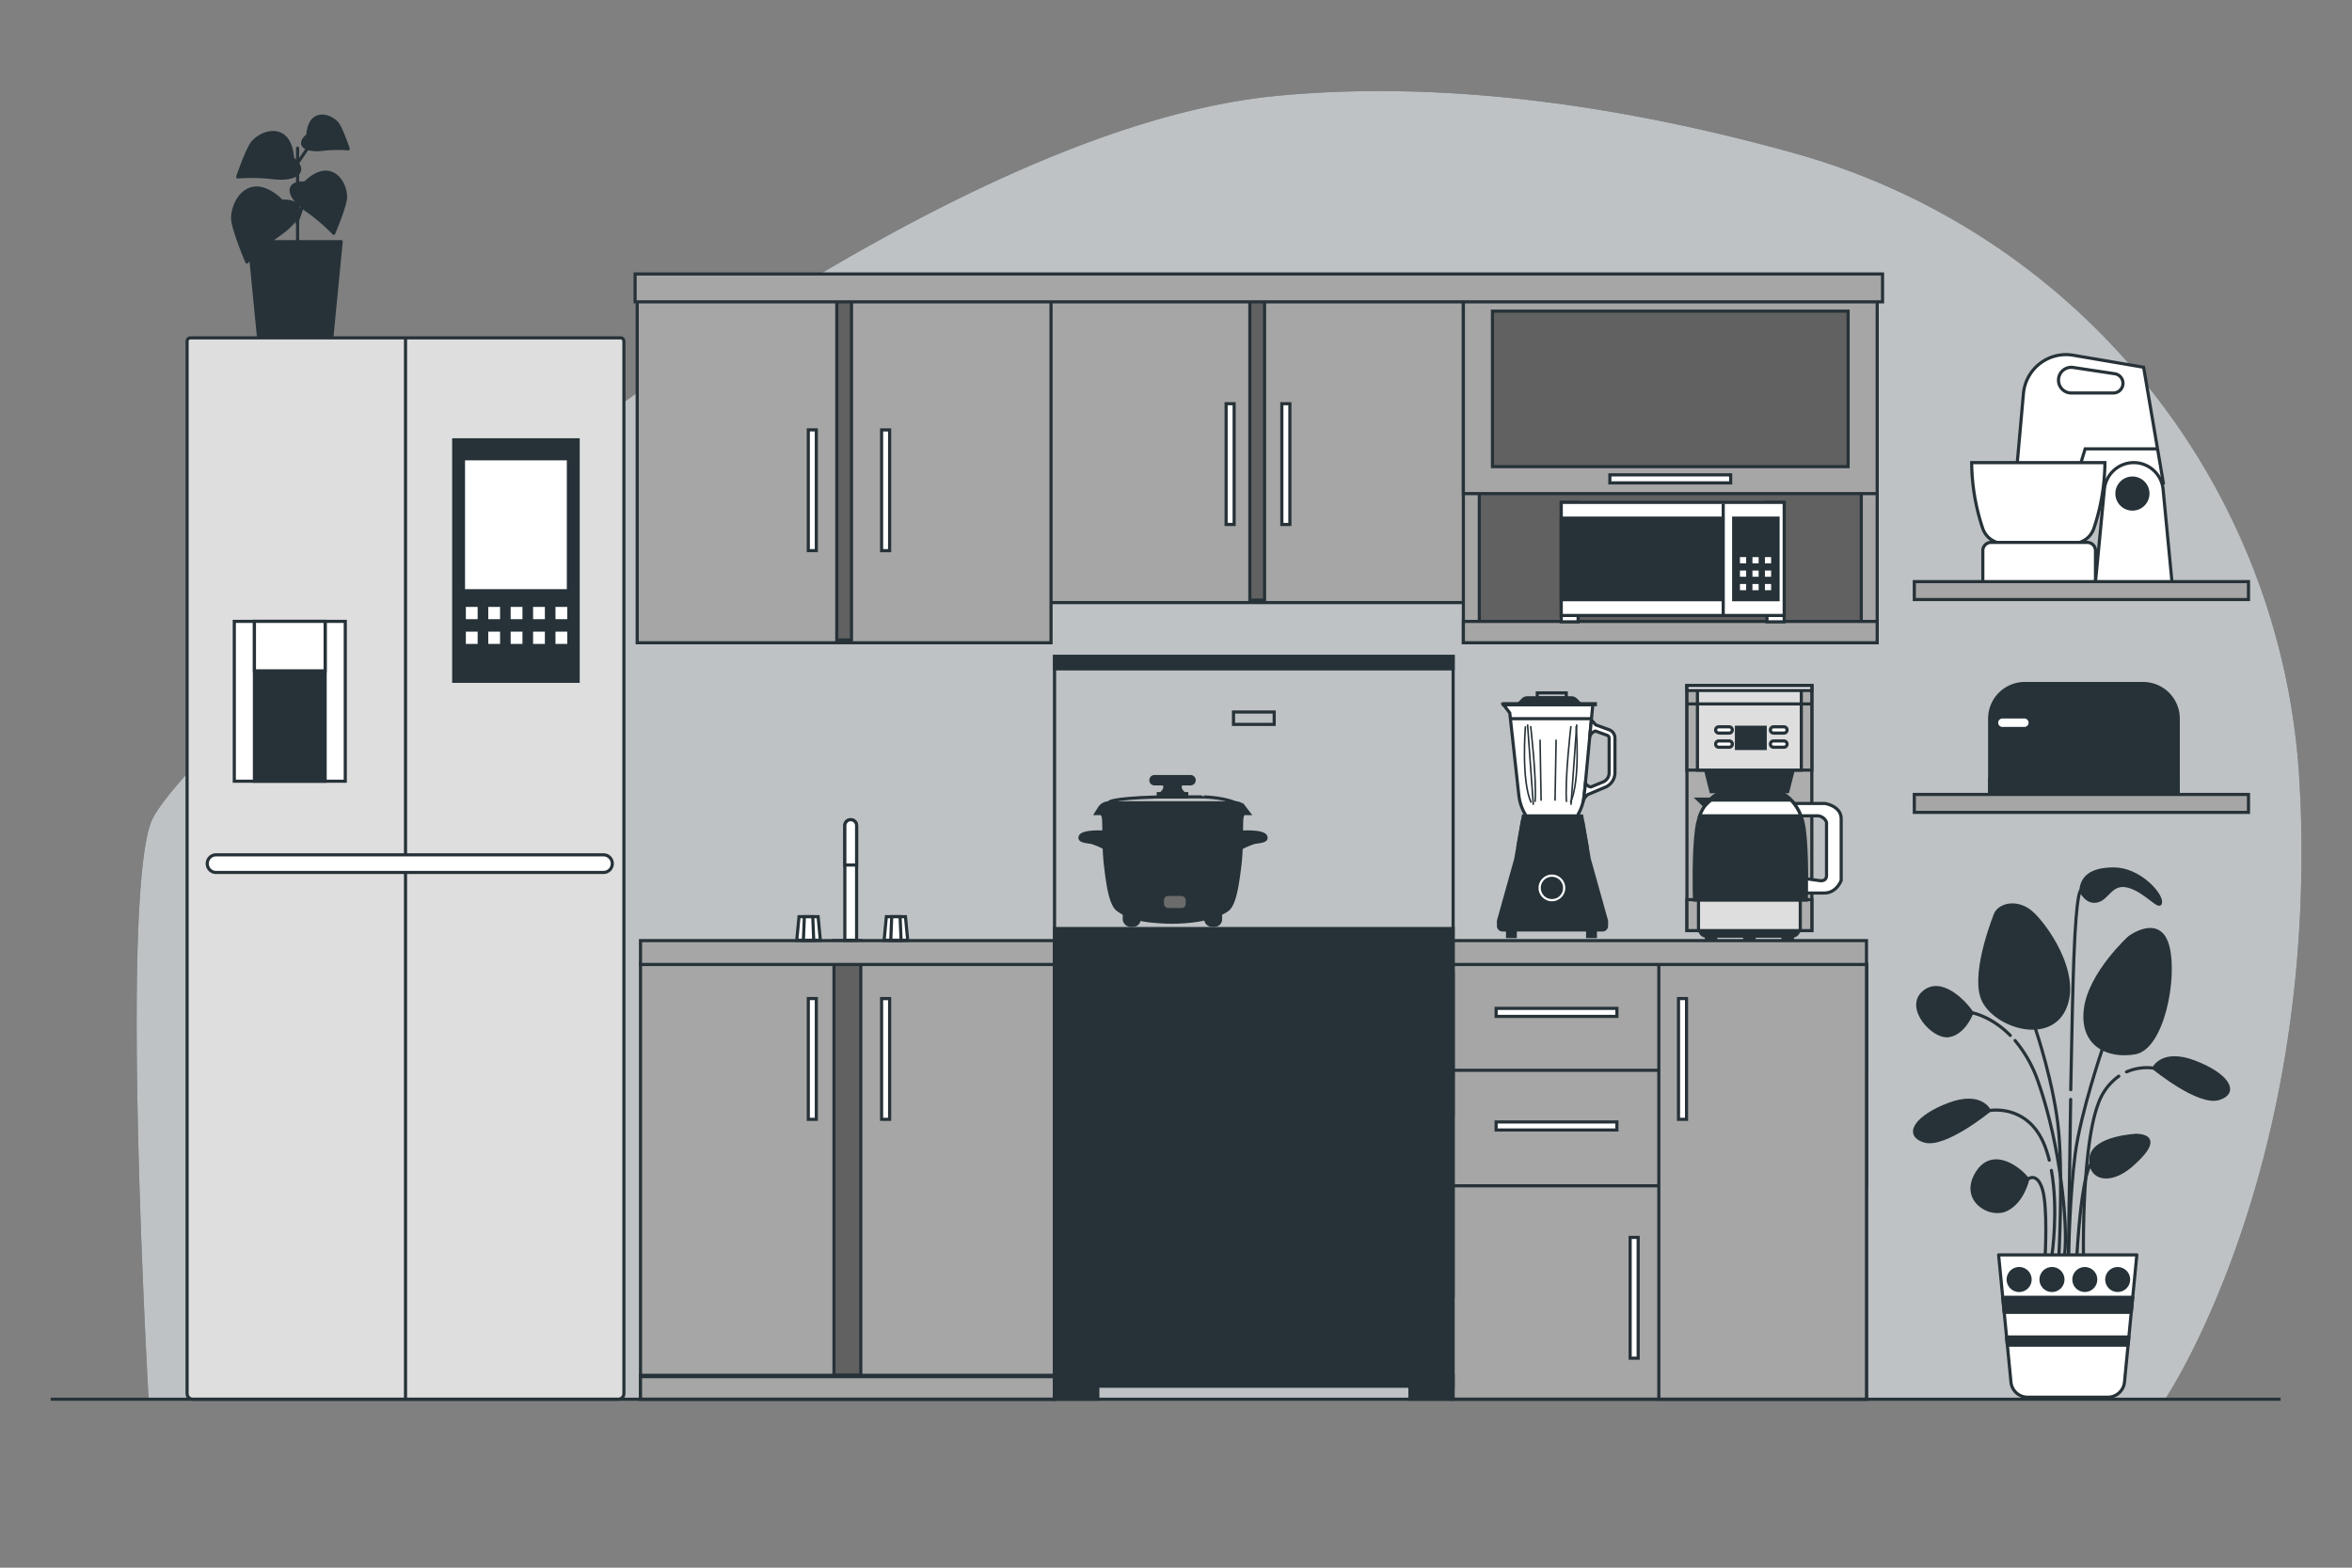 <svg xmlns="http://www.w3.org/2000/svg" viewBox="0 0 750 500"><rect x="0" y="0" width="750" height="500" fill="#808080" stroke="none"/><g id="freepik--background-simple--inject-33"><path d="M733.34,251A220.74,220.74,0,0,0,571.85,48.78C522.94,35.18,464,25,406.63,30.63,271.4,43.91,58.19,236.38,48.23,262.1s-.83,184.17-.83,184.17h643s48.11-71.35,43.14-191.64C733.45,253.43,733.39,252.23,733.34,251Z" style="fill:#263238"></path><path d="M733.34,251A220.74,220.74,0,0,0,571.85,48.78C522.94,35.18,464,25,406.63,30.63,271.4,43.91,58.19,236.38,48.23,262.1s-.83,184.17-.83,184.17h643s48.11-71.35,43.14-191.64C733.45,253.43,733.39,252.23,733.34,251Z" style="fill:#fff;opacity:0.7"></path></g><g id="freepik--plant-2--inject-33"><path d="M628.79,323s-2.34,6.43-7.3,7.3-13.73-8.76-8.18-13.72S626.45,319.46,628.79,323Z" style="fill:#263238;stroke:#263238;stroke-linecap:round;stroke-linejoin:round"></path><path d="M636.38,291.42S629.08,309.23,632,318s21,15.18,26.28,3.79-6.42-27.45-10.8-31S637.84,288.5,636.38,291.42Z" style="fill:#263238;stroke:#263238;stroke-linecap:round;stroke-linejoin:round"></path><path d="M679,299s-12.56,11.39-14,22.78,7,15.48,15.77,14,13.14-23.66,10.52-33.88S679,299,679,299Z" style="fill:#263238;stroke:#263238;stroke-linecap:round;stroke-linejoin:round"></path><path d="M681.36,362.09s-14,.59-14.61,7.31,6.14,8.17,12.85,2.33S687.2,362.39,681.36,362.09Z" style="fill:#263238;stroke:#263238;stroke-linecap:round;stroke-linejoin:round"></path><path d="M646.6,376.11s-1.46,7-6.71,9.64-14.61-2.92-9.64-11.39S644,372.61,646.6,376.11Z" style="fill:#263238;stroke:#263238;stroke-linecap:round;stroke-linejoin:round"></path><path d="M634.34,354.21s-2.63-5.84-12.85-2-14.31,9.64-7.89,11.69S634.34,354.21,634.34,354.21Z" style="fill:#263238;stroke:#263238;stroke-linecap:round;stroke-linejoin:round"></path><path d="M663.54,284.12s1.75,4.09,5.26,3.21,4.38-6.13,9.93-4.67,10.22,7.88,10.22,5-7-10.51-14.9-10.51S663.83,280.32,663.54,284.12Z" style="fill:#263238;stroke:#263238;stroke-linecap:round;stroke-linejoin:round"></path><path d="M649.09,328.23s6.11,17.89,7.42,33.17,0,39.71,0,39.71" style="fill:none;stroke:#263238;stroke-linecap:round;stroke-linejoin:round"></path><path d="M670.48,334.34s-7,20.51-8.73,33.6-2.18,33.17-2.18,33.17" style="fill:none;stroke:#263238;stroke-linecap:round;stroke-linejoin:round"></path><path d="M667,371s-3.06.87-4.8,30.54" style="fill:none;stroke:#263238;stroke-linecap:round;stroke-linejoin:round"></path><path d="M646.6,376.11s2.93-2.5,4.68,3.18.87,21.38.87,21.38" style="fill:none;stroke:#263238;stroke-linecap:round;stroke-linejoin:round"></path><path d="M654.15,373.3c2.29,12.79.18,26.93.18,26.93" style="fill:none;stroke:#263238;stroke-linecap:round;stroke-linejoin:round"></path><path d="M634.34,354.21s12.57-2.41,17.81,11.55a38.53,38.53,0,0,1,1.31,4.27" style="fill:none;stroke:#263238;stroke-linecap:round;stroke-linejoin:round"></path><path d="M686.82,340.68s2.63-5.84,12.85-2,14.31,9.63,7.88,11.68S686.82,340.68,686.82,340.68Z" style="fill:#263238;stroke:#263238;stroke-linecap:round;stroke-linejoin:round"></path><path d="M675.64,343.24a18.15,18.15,0,0,0-6.63,9c-5.24,14-4.64,48.44-4.64,48.44" style="fill:none;stroke:#263238;stroke-linecap:round;stroke-linejoin:round"></path><path d="M686.82,340.68a16.19,16.19,0,0,0-8.71,1.19" style="fill:none;stroke:#263238;stroke-linecap:round;stroke-linejoin:round"></path><path d="M642.56,331.87A41.28,41.28,0,0,1,650,345.25c7,20.07,9.6,45.82,8.29,55.42" style="fill:none;stroke:#263238;stroke-linecap:round;stroke-linejoin:round"></path><path d="M628.79,323s6.09,1,12.25,7.24" style="fill:none;stroke:#263238;stroke-linecap:round;stroke-linejoin:round"></path><path d="M660.29,350.66c-.42,25.33-.72,50.45-.72,50.45" style="fill:none;stroke:#263238;stroke-linecap:round;stroke-linejoin:round"></path><path d="M663.54,284.12s-1.35-1.27-2.23,21.42c-.34,8.82-.68,25.21-1,42" style="fill:none;stroke:#263238;stroke-linecap:round;stroke-linejoin:round"></path><path d="M672.14,445.62H646.55a5.33,5.33,0,0,1-5.3-4.81l-3.94-40.58h44.08l-3.94,40.58A5.33,5.33,0,0,1,672.14,445.62Z" style="fill:#fff;stroke:#263238;stroke-linecap:round;stroke-linejoin:round"></path><polygon points="638.63 413.76 639.09 418.56 679.61 418.56 680.07 413.76 638.63 413.76" style="fill:#263238;stroke:#263238;stroke-linecap:round;stroke-linejoin:round"></polygon><polygon points="678.59 429.04 678.84 426.42 639.85 426.42 640.11 429.04 678.59 429.04" style="fill:#263238;stroke:#263238;stroke-linecap:round;stroke-linejoin:round"></polygon><circle cx="675.28" cy="408.09" r="3.49" style="fill:#263238;stroke:#263238;stroke-linecap:round;stroke-linejoin:round"></circle><path d="M643.86,411.58a3.49,3.49,0,1,0-3.49-3.49A3.49,3.49,0,0,0,643.86,411.58Z" style="fill:#263238;stroke:#263238;stroke-linecap:round;stroke-linejoin:round"></path><path d="M650.84,408.09a3.49,3.49,0,1,0,3.49-3.49A3.49,3.49,0,0,0,650.84,408.09Z" style="fill:#263238;stroke:#263238;stroke-linecap:round;stroke-linejoin:round"></path><circle cx="664.8" cy="408.09" r="3.49" style="fill:#263238;stroke:#263238;stroke-linecap:round;stroke-linejoin:round"></circle></g><g id="freepik--plant-1--inject-33"><line x1="94.67" y1="70.91" x2="97.73" y2="62.15" style="fill:none;stroke:#263238;stroke-linecap:round;stroke-linejoin:round"></line><line x1="94.89" y1="47.27" x2="94.89" y2="79.88" style="fill:none;stroke:#263238;stroke-linecap:round;stroke-linejoin:round"></line><path d="M89.87,64.19s-4.54-4.95-9.08-4.13-6.61,6.2-6.61,9.5,4.54,14,4.54,14a71.67,71.67,0,0,1,10.74-9.08C96.89,69.15,97.3,63.78,89.87,64.19Z" style="fill:#263238;stroke:#263238;stroke-linecap:round;stroke-linejoin:round"></path><path d="M89.87,64.19a22.67,22.67,0,0,0-9.08,9.5" style="fill:none;stroke:#263238;stroke-linecap:round;stroke-linejoin:round"></path><path d="M97.27,58.38S101,54.3,104.77,55s5.43,5.12,5.42,7.84-3.77,11.56-3.77,11.56a59.44,59.44,0,0,0-8.83-7.51C91.48,62.44,91.15,58,97.27,58.38Z" style="fill:#263238;stroke:#263238;stroke-linecap:round;stroke-linejoin:round"></path><path d="M97.27,58.38a18.68,18.68,0,0,1,7.47,7.84" style="fill:none;stroke:#263238;stroke-linecap:round;stroke-linejoin:round"></path><line x1="94.23" y1="52.96" x2="99.92" y2="44.65" style="fill:none;stroke:#263238;stroke-linecap:round;stroke-linejoin:round"></line><path d="M93.28,50.56s-.09-5.54-3.35-7.51-7.45.21-9.26,2.25S75.8,56.43,75.8,56.43a59.51,59.51,0,0,1,11.58.27C94.9,57.45,98.09,54.37,93.28,50.56Z" style="fill:#263238;stroke:#263238;stroke-linecap:round;stroke-linejoin:round"></path><path d="M93.28,50.56a18.67,18.67,0,0,0-10.79.89" style="fill:none;stroke:#263238;stroke-linecap:round;stroke-linejoin:round"></path><path d="M98.17,43.14s.07-4.08,2.46-5.53,5.49.15,6.82,1.65,3.59,8.2,3.59,8.2a43.15,43.15,0,0,0-8.53.2C97,48.21,94.63,45.94,98.17,43.14Z" style="fill:#263238;stroke:#263238;stroke-linecap:round;stroke-linejoin:round"></path><path d="M98.17,43.14a13.72,13.72,0,0,1,7.94.65" style="fill:none;stroke:#263238;stroke-linecap:round;stroke-linejoin:round"></path><polygon points="108.79 77.08 79.46 77.08 82.44 107.62 105.82 107.62 108.79 77.08" style="fill:#263238;stroke:#263238;stroke-linecap:round;stroke-linejoin:round"></polygon></g><g id="freepik--Toaster--inject-33"><path d="M666.42,218H645.66a11.2,11.2,0,0,0-11.2,11.21v24.21h43.16V229.17A11.2,11.2,0,0,0,666.42,218Z" style="fill:#263238;stroke:#263238;stroke-miterlimit:10"></path><rect x="634.46" y="248.58" width="43.17" height="4.8" style="fill:#263238;stroke:#263238;stroke-miterlimit:10"></rect><path d="M662.63,218h20.76a11.2,11.2,0,0,1,11.2,11.2v24.21a0,0,0,0,1,0,0H651.43a0,0,0,0,1,0,0V229.17A11.2,11.2,0,0,1,662.63,218Z" style="fill:#263238;stroke:#263238;stroke-miterlimit:10"></path><rect x="651.43" y="248.58" width="43.17" height="4.8" style="fill:#263238;stroke:#263238;stroke-miterlimit:10"></rect><path d="M642.39,245.26h0a3.51,3.51,0,0,1-3.51-3.5V227.37a3.51,3.51,0,0,1,3.51-3.51h0a3.51,3.51,0,0,1,3.5,3.51v14.39A3.5,3.5,0,0,1,642.39,245.26Z" style="fill:#263238;stroke:#263238;stroke-miterlimit:10"></path><path d="M645.52,232.35h-7a1.85,1.85,0,0,1-1.84-1.84h0a1.85,1.85,0,0,1,1.84-1.85h7a1.85,1.85,0,0,1,1.85,1.85h0A1.85,1.85,0,0,1,645.52,232.35Z" style="fill:#fff;stroke:#263238;stroke-miterlimit:10"></path></g><g id="freepik--Mixer--inject-33"><path d="M689.86,154.13l-6.31-37-22.46-3.83a13.63,13.63,0,0,0-15.86,12.23l-2.8,31.35h44.69Z" style="fill:#fff;stroke:#263238;stroke-miterlimit:10"></path><path d="M656.41,121.28h0a4.07,4.07,0,0,0,4.07,4.06h13.4a3.08,3.08,0,0,0,3.09-3.08h0a3.08,3.08,0,0,0-2.64-3.06l-13.26-2A4.07,4.07,0,0,0,656.41,121.28Z" style="fill:#fff;stroke:#263238;stroke-miterlimit:10"></path><polyline points="662.99 149.47 664.91 143.16 687.67 143.16" style="fill:#fff;stroke:#263238;stroke-miterlimit:10"></polyline><path d="M671.21,147.55H628.72a67.81,67.81,0,0,0,3.49,20.87c1.46,4.29,5.44,5.18,8.54,5.18h18.43c3.11,0,7.08-.89,8.54-5.18A67.45,67.45,0,0,0,671.21,147.55Z" style="fill:#fff;stroke:#263238;stroke-miterlimit:10"></path><path d="M634.9,173h30.69a2.61,2.61,0,0,1,2.61,2.61v10a0,0,0,0,1,0,0H632.28a0,0,0,0,1,0,0v-10A2.61,2.61,0,0,1,634.9,173Z" style="fill:#fff;stroke:#263238;stroke-miterlimit:10"></path><path d="M680.4,147.55h0a9.41,9.41,0,0,0-9.36,8.5l-2.84,29.61h24.4l-2.84-29.61A9.41,9.41,0,0,0,680.4,147.55Z" style="fill:#fff;stroke:#263238;stroke-miterlimit:10"></path><path d="M684.92,157.42a4.94,4.94,0,1,0-4.93,4.94A4.93,4.93,0,0,0,684.92,157.42Z" style="fill:#263238;stroke:#263238;stroke-miterlimit:10"></path></g><g id="freepik--coffee-maker--inject-33"><path d="M571.54,298.58h-27.4a2.11,2.11,0,0,1-2.08-1.75l-1.41-8.13H575l-1.41,8.13A2.12,2.12,0,0,1,571.54,298.58Z" style="fill:#263238;stroke:#263238;stroke-miterlimit:10"></path><rect x="544.14" y="298.58" width="3" height="1.2" style="fill:#263238;stroke:#263238;stroke-miterlimit:10"></rect><rect x="556.35" y="298.58" width="3" height="1.2" style="fill:#263238;stroke:#263238;stroke-miterlimit:10"></rect><rect x="568.56" y="298.58" width="3" height="1.2" style="fill:#263238;stroke:#263238;stroke-miterlimit:10"></rect><rect x="537.93" y="218.67" width="39.82" height="78.14" style="fill:#adadad;stroke:#263238;stroke-miterlimit:10"></rect><rect x="537.93" y="286.93" width="39.82" height="9.88" style="fill:#adadad;stroke:#263238;stroke-miterlimit:10"></rect><rect x="541.61" y="286.93" width="32.46" height="9.88" style="fill:#dedede;stroke:#263238;stroke-miterlimit:10"></rect><polygon points="570.07 252.5 545.61 252.5 542.55 240.38 573.13 240.38 570.07 252.5" style="fill:#263238;stroke:#263238;stroke-miterlimit:10"></polygon><rect x="537.93" y="218.67" width="39.82" height="26.95" style="fill:#adadad;stroke:#263238;stroke-miterlimit:10"></rect><rect x="541.28" y="218.67" width="33.12" height="26.95" style="fill:#dedede;stroke:#263238;stroke-miterlimit:10"></rect><rect x="537.93" y="218.67" width="39.82" height="1.55" style="fill:#fff;stroke:#263238;stroke-miterlimit:10"></rect><line x1="537.93" y1="224.51" x2="578.02" y2="224.51" style="fill:#fff;stroke:#263238;stroke-miterlimit:10"></line><rect x="553.72" y="231.95" width="9.16" height="6.77" style="fill:#263238;stroke:#263238;stroke-miterlimit:10"></rect><path d="M551.4,233.81h-3.32a1,1,0,0,1-1-1h0a1,1,0,0,1,1-1h3.32a1,1,0,0,1,1,1h0A1,1,0,0,1,551.4,233.81Z" style="fill:#fff;stroke:#263238;stroke-miterlimit:10"></path><path d="M551.4,238.32h-3.32a1,1,0,0,1-1-1h0a1,1,0,0,1,1-1h3.32a1,1,0,0,1,1,1h0A1,1,0,0,1,551.4,238.32Z" style="fill:#fff;stroke:#263238;stroke-miterlimit:10"></path><path d="M568.86,233.81h-3.32a1,1,0,0,1-1-1h0a1,1,0,0,1,1-1h3.32a1,1,0,0,1,1,1h0A1,1,0,0,1,568.86,233.81Z" style="fill:#fff;stroke:#263238;stroke-miterlimit:10"></path><path d="M568.86,238.32h-3.32a1,1,0,0,1-1-1h0a1,1,0,0,1,1-1h3.32a1,1,0,0,1,1,1h0A1,1,0,0,1,568.86,238.32Z" style="fill:#fff;stroke:#263238;stroke-miterlimit:10"></path><path d="M576,287.08c.06-2.07.38-14.93-.7-22.84-1.18-8.62-6.79-11-6.79-11H547.83s-5.61,2.42-6.8,11c-1.08,7.91-.76,20.77-.69,22.84Z" style="fill:#263238;stroke:#263238;stroke-miterlimit:10"></path><path d="M574.3,260.2H542a14.14,14.14,0,0,1,3.14-5,9.6,9.6,0,0,1,2.65-2h20.68a9.6,9.6,0,0,1,2.65,2A14.28,14.28,0,0,1,574.3,260.2Z" style="fill:#fff;stroke:#263238;stroke-miterlimit:10"></path><polygon points="545.86 254.88 541.33 254.88 543.59 257.04 545.86 254.88" style="fill:#263238;stroke:#263238;stroke-miterlimit:10"></polygon><path d="M571.16,255.17h-26a9.6,9.6,0,0,1,2.65-2h20.68A9.6,9.6,0,0,1,571.16,255.17Z" style="fill:#263238;stroke:#263238;stroke-miterlimit:10"></path><path d="M581.9,256.26h-9.79a14.58,14.58,0,0,1,2.19,3.94h5.14a3.21,3.21,0,0,1,3,2.06V279.2c0,2.07-2.17,1.67-2.17,1.67l-4.23-.59c0,1.77,0,3.33,0,4.53h5.75c3.84,0,5.32-4,5.32-4V261.18C587.12,257,581.9,256.26,581.9,256.26Z" style="fill:#fff;stroke:#263238;stroke-miterlimit:10"></path></g><g id="freepik--Blender--inject-33"><path d="M512.29,293.7v1.61A1.28,1.28,0,0,1,511,296.6H479.12a1.29,1.29,0,0,1-1.29-1.29V293.7L483.34,274l.74-4.2,1.34-7.65.33-1.88h18.63l.33,1.88,1.34,7.65.73,4.2Z" style="fill:#263238;stroke:#263238;stroke-miterlimit:10"></path><polygon points="506.05 269.76 484.08 269.76 485.42 262.11 504.71 262.11 506.05 269.76" style="fill:#263238;stroke:#263238;stroke-miterlimit:10"></polygon><circle cx="494.87" cy="283.19" r="4.76" style="fill:#fff;stroke:#263238;stroke-miterlimit:10"></circle><path d="M497.92,283.19a3.05,3.05,0,1,0-3.05,3.05A3,3,0,0,0,497.92,283.19Z" style="fill:#263238;stroke:#263238;stroke-miterlimit:10"></path><rect x="480.73" y="296.56" width="2.46" height="2.14" style="fill:#263238;stroke:#263238;stroke-miterlimit:10"></rect><rect x="506.27" y="296.56" width="2.46" height="2.14" style="fill:#263238;stroke:#263238;stroke-miterlimit:10"></rect><path d="M507.91,224.75H479.43l2,2.63,2.88,26.18a15.38,15.38,0,0,0,2.37,6.67H503l.5-1a15.53,15.53,0,0,0,1.68-5.69Z" style="fill:#fff;stroke:#263238;stroke-miterlimit:10"></path><path d="M501.1,222.57H487a2,2,0,0,0-1.41.59l-1.38,1.4H503.9l-1.38-1.4A2,2,0,0,0,501.1,222.57Z" style="fill:#263238;stroke:#263238;stroke-miterlimit:10"></path><rect x="479.43" y="224.43" width="29.29" height="0.33" style="fill:#263238;stroke:#263238;stroke-miterlimit:10"></rect><rect x="490.2" y="220.99" width="9.25" height="1.58" style="fill:none;stroke:#263238;stroke-miterlimit:10"></rect><line x1="481.89" y1="229.22" x2="507.17" y2="229.22" style="fill:none;stroke:#263238;stroke-miterlimit:10"></line><path d="M513.12,232.75l-4.27-1.56-1.38-1.55-.11,1h0l-.11,1.18-.3,3a3.15,3.15,0,0,1,1.78-1.67l3.76,1.37a1,1,0,0,1,.63.9v11.07a3.13,3.13,0,0,1-.8,2.1,3.07,3.07,0,0,1-1.12.8L507.29,251a2.55,2.55,0,0,1-1.7-1.17l-.63,5.3a4.87,4.87,0,0,1,1.36-1.71l5.6-2.37a5,5,0,0,0,3.05-4.61V235.39A2.82,2.82,0,0,0,513.12,232.75Z" style="fill:#fff;stroke:#263238;stroke-miterlimit:10"></path><line x1="487.1" y1="231.06" x2="488.94" y2="256.69" style="fill:none;stroke:#263238;stroke-miterlimit:10;stroke-width:0.5px"></line><path d="M486.43,231.65S485,248.83,488.25,256" style="fill:none;stroke:#263238;stroke-miterlimit:10;stroke-width:0.5px"></path><path d="M488.08,231.59s2,16.84,1.42,24.18" style="fill:none;stroke:#263238;stroke-miterlimit:10;stroke-width:0.5px"></path><line x1="502.79" y1="231.06" x2="500.96" y2="256.69" style="fill:none;stroke:#263238;stroke-miterlimit:10;stroke-width:0.5px"></line><path d="M502.59,231.65s1.48,17.18-1.82,24.35" style="fill:none;stroke:#263238;stroke-miterlimit:10;stroke-width:0.5px"></path><path d="M500.94,231.59s-2,16.84-1.42,24.18" style="fill:none;stroke:#263238;stroke-miterlimit:10;stroke-width:0.5px"></path><line x1="491.09" y1="235.91" x2="491.43" y2="255.37" style="fill:none;stroke:#263238;stroke-miterlimit:10;stroke-width:0.5px"></line><line x1="496.21" y1="235.91" x2="495.87" y2="255.37" style="fill:none;stroke:#263238;stroke-miterlimit:10;stroke-width:0.5px"></line></g><g id="freepik--rice-cooker--inject-33"><rect x="358.51" y="290.19" width="4.73" height="4.92" rx="1.89" style="fill:#263238;stroke:#263238;stroke-miterlimit:10"></rect><rect x="384.48" y="290.19" width="4.73" height="4.92" rx="1.89" style="fill:#263238;stroke:#263238;stroke-miterlimit:10"></rect><path d="M373.91,259.68l-22.45-.19a2.8,2.8,0,0,0,.26.77c.52,1.06,0,8.69.78,15.54s1.72,12.75,4,14.39c3.49,2.55,7.89,3.4,12.12,3.69a54.61,54.61,0,0,0,13.52-.41c3.63-.67,7-1.64,9.24-3.28s3.19-7.53,4-14.39.26-14.48.78-15.54a3,3,0,0,0,.25-.77Z" style="fill:#263238;stroke:#263238;stroke-miterlimit:10"></path><path d="M351.85,265.38s-6.57-.39-7.34,1.35,2.41,1.64,3.77,2a28.27,28.27,0,0,1,3.66,1.54Z" style="fill:#263238;stroke:#263238;stroke-miterlimit:10"></path><path d="M396.26,265.38s6.56-.39,7.34,1.35-2.42,1.64-3.77,2a28.63,28.63,0,0,0-3.67,1.54Z" style="fill:#263238;stroke:#263238;stroke-miterlimit:10"></path><path d="M379.63,250H368.15a1.16,1.16,0,0,1-1.16-1.16h0a1.16,1.16,0,0,1,1.16-1.16h11.48a1.16,1.16,0,0,1,1.16,1.16h0A1.16,1.16,0,0,1,379.63,250Z" style="fill:#263238;stroke:#263238;stroke-miterlimit:10"></path><rect x="369.35" y="253.12" width="9.07" height="1.06" style="fill:#263238;stroke:#263238;stroke-miterlimit:10"></rect><path d="M376.57,250.22l-2.46-.08v0h-.44v0l-2.46.08s.82,1.11-.58,2.51h6.52C375.75,251.33,376.57,250.22,376.57,250.22Z" style="fill:#263238;stroke:#263238;stroke-miterlimit:10"></path><path d="M353.64,256s-.86-1.35,15.71-1.83h13.2S389,254,393.91,256v1.74H353.1Z" style="fill:none;stroke:#263238;stroke-miterlimit:10"></path><path d="M350.6,257.69l-1.14,1.8h48.86l-1.53-2a3.59,3.59,0,0,0-2.88-1.44H353.64A3.59,3.59,0,0,0,350.6,257.69Z" style="fill:#263238;stroke:#263238;stroke-miterlimit:10"></path><rect x="368.16" y="273.1" width="12.36" height="18.92" rx="5.08" style="fill:#263238;stroke:#263238;stroke-miterlimit:10"></rect><rect x="370.67" y="285.27" width="7.92" height="4.83" rx="1.78" style="fill:#6b6b6b;stroke:#263238;stroke-miterlimit:10"></rect></g><g id="freepik--Sink--inject-33"><rect x="204.24" y="307.61" width="131.96" height="138.66" style="fill:#a6a6a6;stroke:#263238;stroke-miterlimit:10"></rect><rect x="265.94" y="307.21" width="8.55" height="131.43" style="fill:#616161;stroke:#263238;stroke-miterlimit:10"></rect><rect x="265.94" y="300" width="8.55" height="7.21" style="fill:#fff;stroke:#263238;stroke-miterlimit:10"></rect><rect x="204.24" y="300" width="131.96" height="7.61" style="fill:#a6a6a6;stroke:#263238;stroke-miterlimit:10"></rect><rect x="204.24" y="439.04" width="131.96" height="7.23" style="fill:#a6a6a6;stroke:#263238;stroke-miterlimit:10"></rect><rect x="204.24" y="438.64" width="131.96" height="0.4" style="fill:#a6a6a6;stroke:#263238;stroke-miterlimit:10"></rect><rect x="263.14" y="336.46" width="38.52" height="2.56" transform="translate(620.14 55.35) rotate(90)" style="fill:#fff;stroke:#263238;stroke-miterlimit:10"></rect><rect x="239.77" y="336.46" width="38.52" height="2.56" transform="translate(596.77 78.71) rotate(90)" style="fill:#fff;stroke:#263238;stroke-miterlimit:10"></rect><path d="M271.27,261.44h0a1.88,1.88,0,0,0-1.87,1.88v36.57h3.75V263.32A1.88,1.88,0,0,0,271.27,261.44Z" style="fill:#fff;stroke:#263238;stroke-miterlimit:10"></path><path d="M271.27,261.44h0a1.88,1.88,0,0,0-1.87,1.88v12.57h3.75V263.32A1.88,1.88,0,0,0,271.27,261.44Z" style="fill:#fff;stroke:#263238;stroke-miterlimit:10"></path><polygon points="260.88 292.37 254.79 292.37 254.07 299.89 261.59 299.89 260.88 292.37" style="fill:#fff;stroke:#263238;stroke-miterlimit:10"></polygon><polygon points="259.17 292.37 256.5 292.37 256.18 299.89 259.48 299.89 259.17 292.37" style="fill:#fff;stroke:#263238;stroke-miterlimit:10"></polygon><polygon points="288.73 292.37 282.64 292.37 281.93 299.89 289.45 299.89 288.73 292.37" style="fill:#fff;stroke:#263238;stroke-miterlimit:10"></polygon><polygon points="287.02 292.37 284.35 292.37 284.04 299.89 287.34 299.89 287.02 292.37" style="fill:#fff;stroke:#263238;stroke-miterlimit:10"></polygon></g><g id="freepik--shelves-3--inject-33"><rect x="610.43" y="185.5" width="106.56" height="5.72" style="fill:#a6a6a6;stroke:#263238;stroke-miterlimit:10"></rect><rect x="610.43" y="253.38" width="106.56" height="5.72" style="fill:#a6a6a6;stroke:#263238;stroke-miterlimit:10"></rect></g><g id="freepik--Furniture--inject-33"><rect x="463.22" y="307.61" width="131.96" height="138.66" style="fill:#a6a6a6;stroke:#263238;stroke-miterlimit:10"></rect><rect x="463.22" y="307.61" width="131.96" height="70.59" style="fill:#a6a6a6;stroke:#263238;stroke-miterlimit:10"></rect><rect x="463.22" y="307.61" width="131.96" height="33.75" style="fill:#a6a6a6;stroke:#263238;stroke-miterlimit:10"></rect><rect x="528.96" y="307.61" width="66.22" height="138.66" style="fill:#a6a6a6;stroke:#263238;stroke-miterlimit:10"></rect><rect x="463.22" y="300" width="131.96" height="7.61" style="fill:#a6a6a6;stroke:#263238;stroke-miterlimit:10"></rect><rect x="477.08" y="321.61" width="38.52" height="2.56" style="fill:#fff;stroke:#263238;stroke-miterlimit:10"></rect><rect x="477.08" y="357.84" width="38.52" height="2.56" style="fill:#fff;stroke:#263238;stroke-miterlimit:10"></rect><rect x="501.84" y="412.64" width="38.52" height="2.56" transform="translate(935.02 -107.18) rotate(90)" style="fill:#fff;stroke:#263238;stroke-miterlimit:10"></rect><rect x="517.26" y="336.46" width="38.52" height="2.56" transform="translate(874.26 -198.78) rotate(90)" style="fill:#fff;stroke:#263238;stroke-miterlimit:10"></rect></g><g id="freepik--Cupboards--inject-33"><rect x="334.91" y="90.65" width="131.96" height="101.54" style="fill:#a6a6a6;stroke:#263238;stroke-miterlimit:10"></rect><rect x="398.55" y="92.48" width="4.69" height="98.93" style="fill:#616161;stroke:#263238;stroke-miterlimit:10"></rect><rect x="466.64" y="90.65" width="131.96" height="114.35" style="fill:#a6a6a6;stroke:#263238;stroke-miterlimit:10"></rect><rect x="471.72" y="90.65" width="121.8" height="114.35" style="fill:#616161;stroke:#263238;stroke-miterlimit:10"></rect><rect x="466.64" y="198.2" width="131.96" height="6.8" style="fill:#a6a6a6;stroke:#263238;stroke-miterlimit:10"></rect><rect x="466.64" y="90.65" width="131.96" height="66.78" style="fill:#a6a6a6;stroke:#263238;stroke-miterlimit:10"></rect><rect x="475.91" y="99.24" width="113.41" height="49.59" style="fill:#616161;stroke:#263238;stroke-miterlimit:10"></rect><rect x="203.19" y="90.65" width="131.96" height="114.35" style="fill:#a6a6a6;stroke:#263238;stroke-miterlimit:10"></rect><rect x="266.83" y="92.73" width="4.69" height="111.37" style="fill:#616161;stroke:#263238;stroke-miterlimit:10"></rect><rect x="263.14" y="155.08" width="38.52" height="2.56" transform="translate(438.76 -126.03) rotate(90)" style="fill:#fff;stroke:#263238;stroke-miterlimit:10"></rect><rect x="373" y="146.74" width="38.52" height="2.56" transform="translate(540.28 -244.25) rotate(90)" style="fill:#fff;stroke:#263238;stroke-miterlimit:10"></rect><rect x="390.78" y="146.74" width="38.52" height="2.56" transform="translate(558.05 -262.02) rotate(90)" style="fill:#fff;stroke:#263238;stroke-miterlimit:10"></rect><rect x="513.36" y="151.44" width="38.52" height="2.56" transform="translate(1065.23 305.45) rotate(180)" style="fill:#fff;stroke:#263238;stroke-miterlimit:10"></rect><rect x="239.77" y="155.08" width="38.52" height="2.56" transform="translate(415.39 -102.67) rotate(90)" style="fill:#fff;stroke:#263238;stroke-miterlimit:10"></rect><rect x="202.52" y="87.38" width="397.78" height="8.89" style="fill:#a6a6a6;stroke:#263238;stroke-miterlimit:10"></rect></g><g id="freepik--Microwave--inject-33"><rect x="497.85" y="160.23" width="5.37" height="38.1" style="fill:#fff;stroke:#263238;stroke-miterlimit:10"></rect><rect x="563.45" y="160.23" width="5.49" height="38.1" style="fill:#fff;stroke:#263238;stroke-miterlimit:10"></rect><rect x="497.85" y="160.23" width="71.09" height="36.07" style="fill:#fff;stroke:#263238;stroke-miterlimit:10"></rect><rect x="497.85" y="165.25" width="51.33" height="26.02" style="fill:#263238;stroke:#263238;stroke-miterlimit:10"></rect><rect x="552.83" y="165.25" width="14.15" height="26.02" style="fill:#263238;stroke:#263238;stroke-miterlimit:10"></rect><rect x="554.33" y="177.18" width="2.98" height="2.98" style="fill:#fff;stroke:#263238;stroke-miterlimit:10"></rect><rect x="558.31" y="177.18" width="2.98" height="2.98" style="fill:#fff;stroke:#263238;stroke-miterlimit:10"></rect><rect x="562.29" y="177.18" width="2.98" height="2.98" style="fill:#fff;stroke:#263238;stroke-miterlimit:10"></rect><rect x="554.33" y="181.47" width="2.98" height="2.98" style="fill:#fff;stroke:#263238;stroke-miterlimit:10"></rect><rect x="558.31" y="181.47" width="2.98" height="2.98" style="fill:#fff;stroke:#263238;stroke-miterlimit:10"></rect><rect x="562.29" y="181.47" width="2.98" height="2.98" style="fill:#fff;stroke:#263238;stroke-miterlimit:10"></rect><rect x="554.33" y="185.76" width="2.98" height="2.98" style="fill:#fff;stroke:#263238;stroke-miterlimit:10"></rect><rect x="558.31" y="185.76" width="2.98" height="2.98" style="fill:#fff;stroke:#263238;stroke-miterlimit:10"></rect><rect x="562.29" y="185.76" width="2.98" height="2.98" style="fill:#fff;stroke:#263238;stroke-miterlimit:10"></rect><line x1="549.5" y1="160.66" x2="549.5" y2="196.55" style="fill:none;stroke:#263238;stroke-miterlimit:10"></line></g><g id="freepik--gas-stove--inject-33"><rect x="336.27" y="209.37" width="127.1" height="145.97" style="fill:none;stroke:#263238;stroke-miterlimit:10"></rect><rect x="336.27" y="209.37" width="127.1" height="3.96" style="fill:#263238;stroke:#263238;stroke-miterlimit:10"></rect><rect x="336.27" y="438.69" width="13.8" height="7.58" style="fill:#263238;stroke:#263238;stroke-miterlimit:10"></rect><rect x="449.59" y="438.69" width="13.78" height="7.58" style="fill:#263238;stroke:#263238;stroke-miterlimit:10"></rect><rect x="336.27" y="296.15" width="127.1" height="145.97" style="fill:#263238;stroke:#263238;stroke-miterlimit:10"></rect><rect x="336.27" y="310.66" width="127.1" height="102.61" style="fill:#263238;stroke:#263238;stroke-miterlimit:10"></rect><rect x="348.44" y="318.19" width="102.78" height="7.41" style="fill:#263238;stroke:#263238;stroke-miterlimit:10"></rect><rect x="385.72" y="417.57" width="28.21" height="4.83" style="fill:#263238;stroke:#263238;stroke-miterlimit:10"></rect><path d="M363.8,303.26a4.56,4.56,0,1,0-4.56,4.56A4.56,4.56,0,0,0,363.8,303.26Z" style="fill:#263238;stroke:#263238;stroke-miterlimit:10"></path><path d="M380,303.26a4.56,4.56,0,1,0-4.56,4.56A4.56,4.56,0,0,0,380,303.26Z" style="fill:#263238;stroke:#263238;stroke-miterlimit:10"></path><path d="M396.26,303.26a4.56,4.56,0,1,0-4.55,4.56A4.55,4.55,0,0,0,396.26,303.26Z" style="fill:#263238;stroke:#263238;stroke-miterlimit:10"></path><path d="M412.5,303.26a4.56,4.56,0,1,0-4.56,4.56A4.56,4.56,0,0,0,412.5,303.26Z" style="fill:#263238;stroke:#263238;stroke-miterlimit:10"></path><path d="M428.73,303.26a4.56,4.56,0,1,0-4.56,4.56A4.56,4.56,0,0,0,428.73,303.26Z" style="fill:#263238;stroke:#263238;stroke-miterlimit:10"></path><path d="M445,303.26a4.56,4.56,0,1,0-4.55,4.56A4.55,4.55,0,0,0,445,303.26Z" style="fill:#263238;stroke:#263238;stroke-miterlimit:10"></path><rect x="393.33" y="227.09" width="12.98" height="3.95" style="fill:none;stroke:#263238;stroke-miterlimit:10"></rect></g><g id="freepik--Fridge--inject-33"><path d="M60.76,107.75H197.85a1.1,1.1,0,0,1,1.1,1.1v335.6a1.83,1.83,0,0,1-1.83,1.83H61.49a1.83,1.83,0,0,1-1.83-1.83V108.85A1.1,1.1,0,0,1,60.76,107.75Z" style="fill:#dedede;stroke:#263238;stroke-miterlimit:10"></path><line x1="129.31" y1="278.36" x2="129.31" y2="445.92" style="fill:#fff;stroke:#263238;stroke-miterlimit:10"></line><line x1="129.31" y1="107.4" x2="129.31" y2="272.39" style="fill:#fff;stroke:#263238;stroke-miterlimit:10"></line><path d="M68.89,278.26H192.44a2.81,2.81,0,0,0,2.81-2.81h0a2.81,2.81,0,0,0-2.81-2.81H68.89a2.8,2.8,0,0,0-2.8,2.81h0A2.8,2.8,0,0,0,68.89,278.26Z" style="fill:#fff;stroke:#263238;stroke-miterlimit:10"></path><rect x="144.68" y="140.28" width="39.68" height="77.01" style="fill:#263238;stroke:#263238;stroke-miterlimit:10"></rect><rect x="147.79" y="146.32" width="33.46" height="42.09" style="fill:#fff;stroke:#263238;stroke-miterlimit:10"></rect><rect x="148.05" y="193.07" width="4.76" height="4.91" style="fill:#fff;stroke:#263238;stroke-miterlimit:10"></rect><rect x="155.2" y="193.07" width="4.76" height="4.91" style="fill:#fff;stroke:#263238;stroke-miterlimit:10"></rect><rect x="162.34" y="193.07" width="4.76" height="4.91" style="fill:#fff;stroke:#263238;stroke-miterlimit:10"></rect><rect x="169.49" y="193.07" width="4.76" height="4.91" style="fill:#fff;stroke:#263238;stroke-miterlimit:10"></rect><rect x="176.63" y="193.07" width="4.76" height="4.91" style="fill:#fff;stroke:#263238;stroke-miterlimit:10"></rect><rect x="148.05" y="200.96" width="4.76" height="4.91" style="fill:#fff;stroke:#263238;stroke-miterlimit:10"></rect><rect x="155.2" y="200.96" width="4.76" height="4.91" style="fill:#fff;stroke:#263238;stroke-miterlimit:10"></rect><rect x="162.34" y="200.96" width="4.76" height="4.91" style="fill:#fff;stroke:#263238;stroke-miterlimit:10"></rect><rect x="169.49" y="200.96" width="4.76" height="4.91" style="fill:#fff;stroke:#263238;stroke-miterlimit:10"></rect><rect x="176.63" y="200.96" width="4.76" height="4.91" style="fill:#fff;stroke:#263238;stroke-miterlimit:10"></rect><rect x="74.71" y="198.18" width="35.39" height="50.98" style="fill:#fff;stroke:#263238;stroke-miterlimit:10"></rect><rect x="81.13" y="198.18" width="22.55" height="50.98" style="fill:#263238;stroke:#263238;stroke-miterlimit:10"></rect><rect x="81.13" y="198.18" width="22.55" height="15.78" style="fill:#fff;stroke:#263238;stroke-miterlimit:10"></rect></g><g id="freepik--Floor--inject-33"><line x1="16.17" y1="446.27" x2="727.23" y2="446.27" style="fill:none;stroke:#263238;stroke-miterlimit:10"></line></g></svg>
